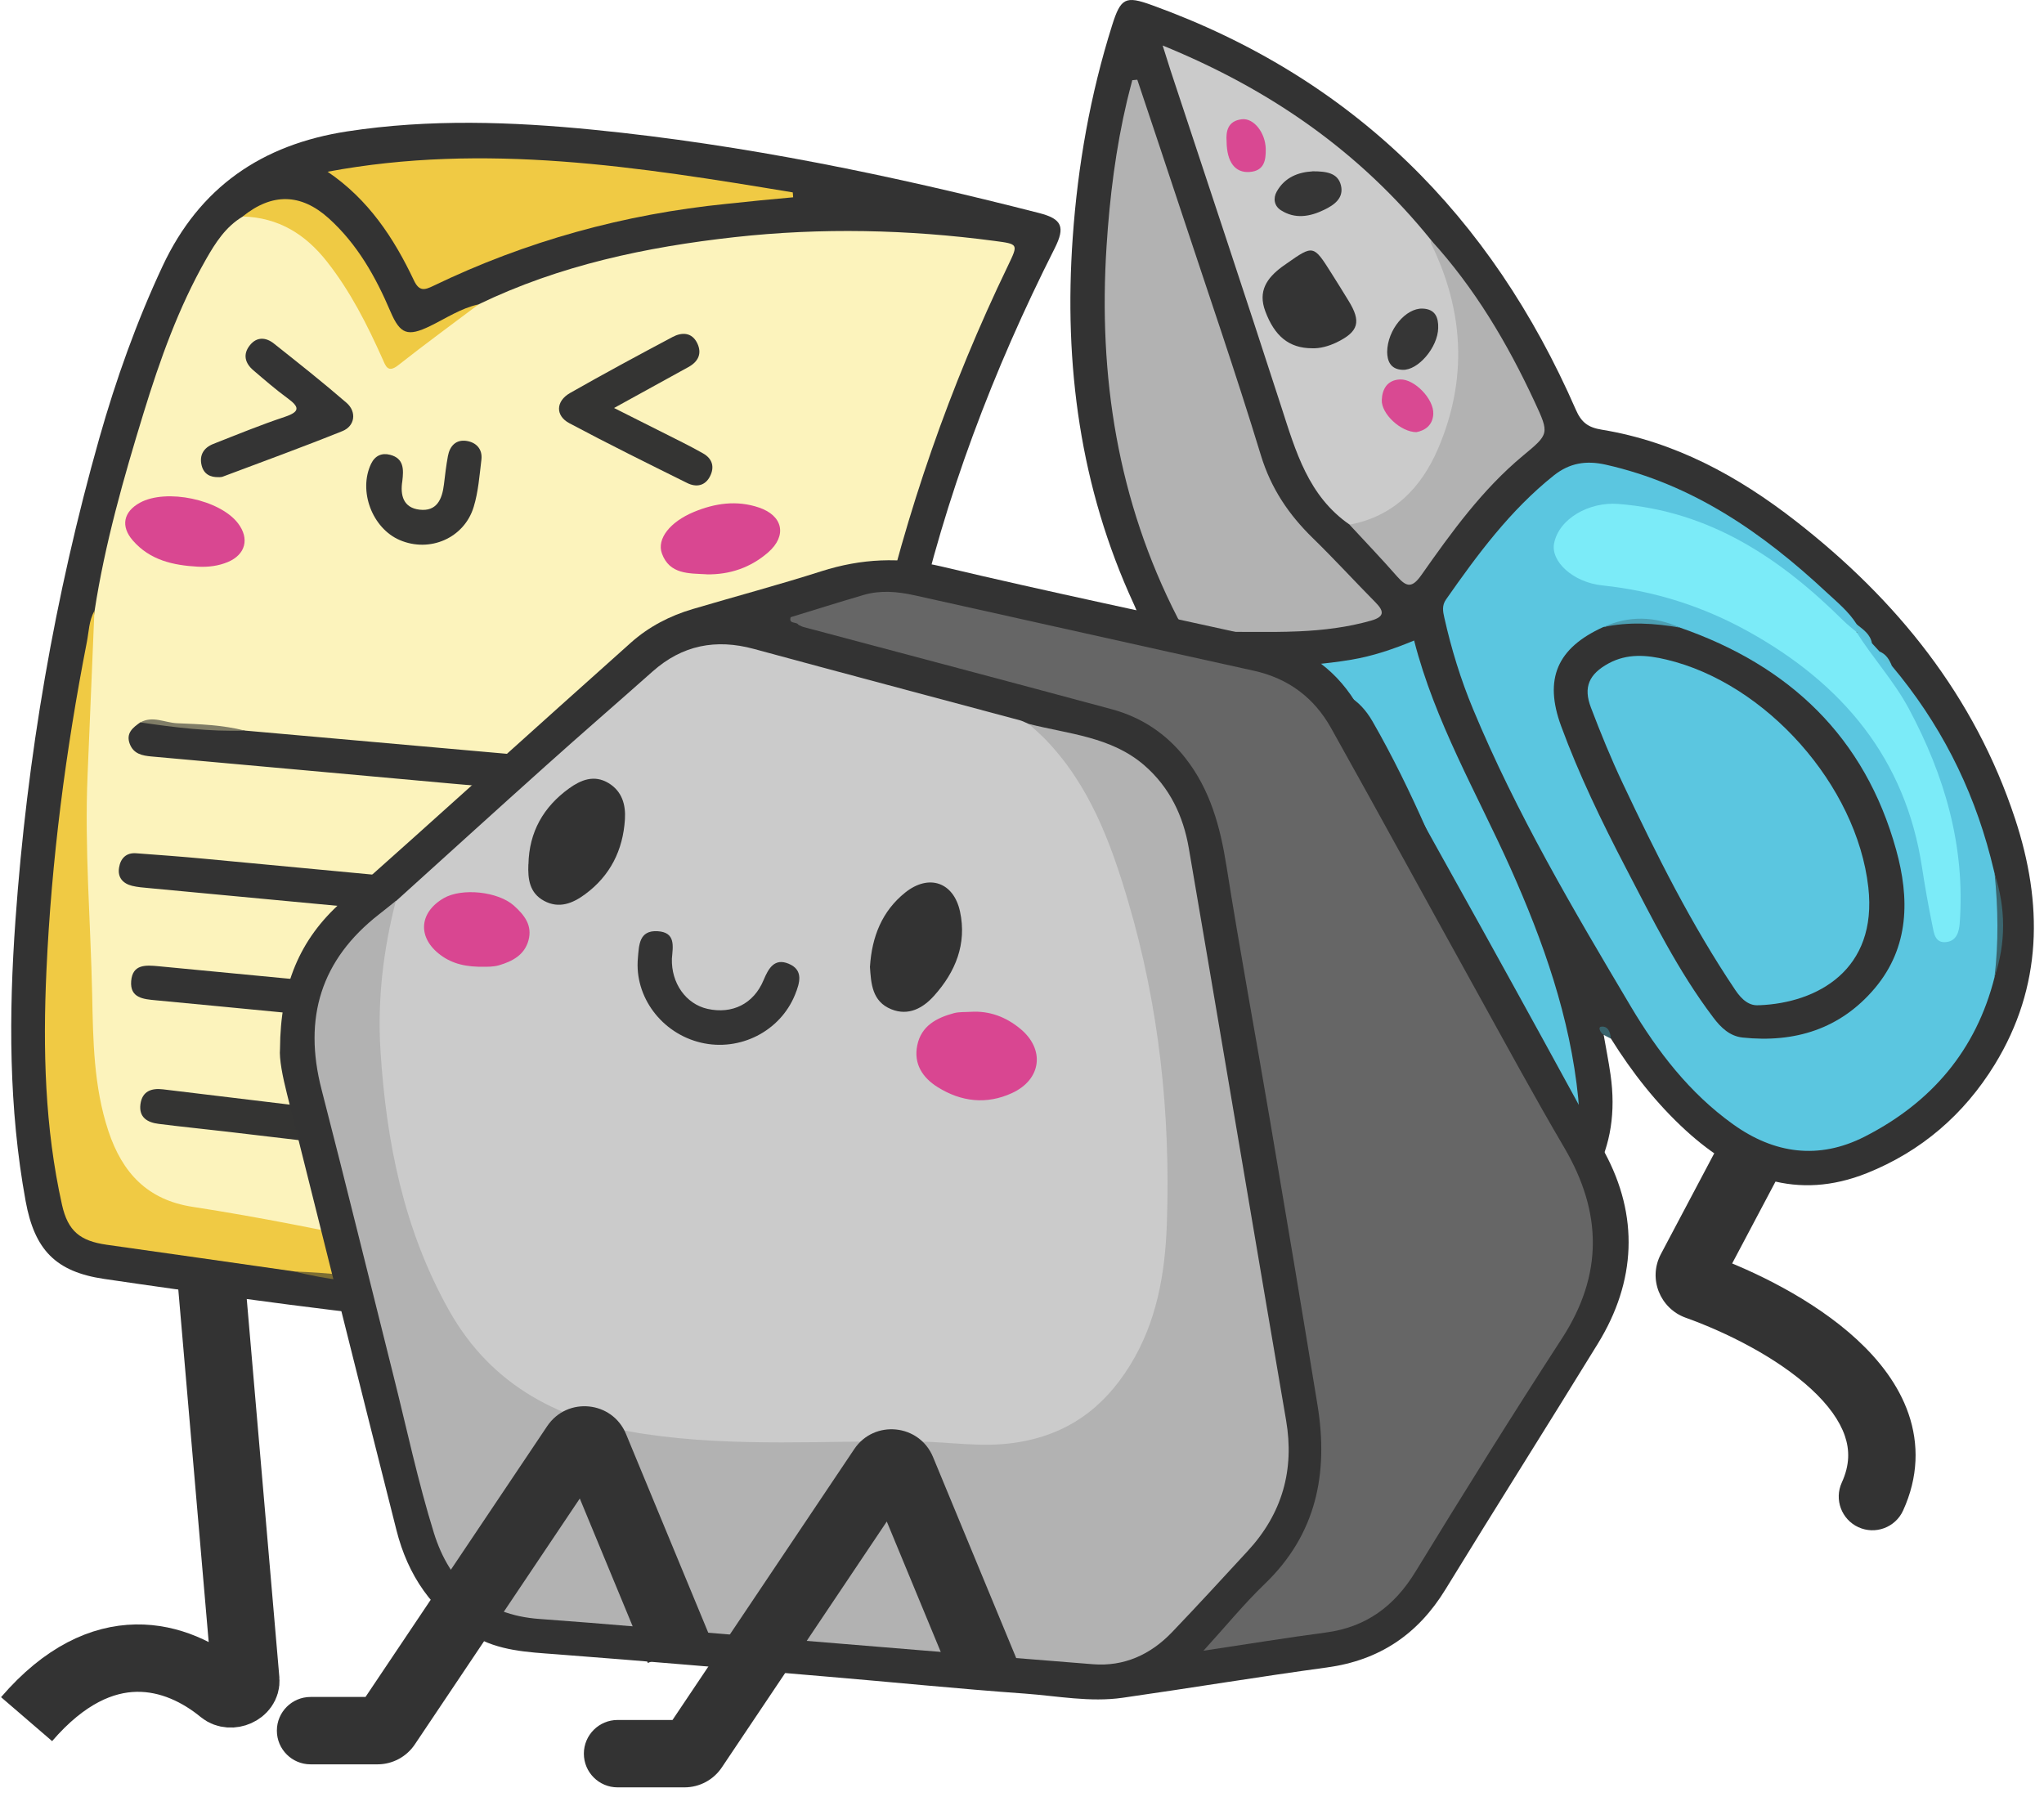 <svg width="182" height="160" viewBox="0 0 182 160" fill="none" xmlns="http://www.w3.org/2000/svg">
<path d="M142.793 92.149C142.998 93.324 143.23 94.493 143.401 95.675C144.372 102.407 141.433 107.211 135.945 110.751C126.918 116.573 111.753 115.678 103.546 103.186C99.548 97.103 97.579 90.344 96.937 83.155C96.302 76.096 96.937 69.193 99.384 62.503C99.794 61.382 100.135 60.179 100.812 59.229C102.145 57.371 101.864 55.772 100.949 53.776C96.172 43.422 94.716 32.481 95.516 21.164C95.967 14.72 97.081 8.419 99.021 2.261C99.794 -0.192 100.211 -0.397 102.568 0.457C120.439 6.915 132.768 19.203 140.312 36.479C140.811 37.627 141.413 38.065 142.629 38.263C149.142 39.329 154.759 42.397 159.892 46.395C168.878 53.393 175.822 61.963 179.43 72.925C181.904 80.435 181.883 87.83 177.612 94.793C174.885 99.236 171.065 102.53 166.227 104.464C160.035 106.937 154.78 104.928 150.119 100.671C147.502 98.279 145.328 95.504 143.449 92.497C143.235 92.183 143.021 92.071 142.807 92.162L142.793 92.149Z" fill="#333333"/>
<path d="M142.793 92.149C142.485 91.957 142.267 91.465 142.561 91.424C143.182 91.335 143.394 91.909 143.428 92.484C143.217 92.374 143.005 92.258 142.786 92.149H142.793Z" fill="#39646D"/>
<path d="M125.913 57.029C127.772 64.28 131.503 70.629 134.497 77.305C137.408 83.811 139.82 90.618 140.531 97.821C140.804 100.596 139.725 103.042 137.845 105.133C130.014 113.853 115.362 113.068 107.632 103.507C103.587 98.504 101.407 92.695 100.375 86.436C98.933 77.661 99.568 69.105 103.32 60.904C103.956 59.523 104.762 59.148 106.197 59.223C110.913 59.475 115.628 59.523 120.323 58.744C122.237 58.423 124.048 57.808 125.913 57.036V57.029Z" fill="#5BC6E0"/>
<path d="M166.692 57.289C166.91 57.528 167.129 57.774 167.354 58.013C167.71 58.457 168.031 58.936 168.468 59.311C172.671 64.314 175.589 69.986 177.236 76.308C177.366 76.8 177.482 77.292 177.605 77.784C178.234 80.859 178.33 83.934 177.599 87.01C175.952 93.543 171.954 98.19 166.035 101.211C161.942 103.295 157.971 102.741 154.302 100.103C150.44 97.336 147.591 93.632 145.199 89.606C140.094 81.009 135.002 72.392 131.155 63.125C130.061 60.494 129.228 57.781 128.606 55.006C128.476 54.439 128.38 53.913 128.756 53.38C131.565 49.368 134.462 45.445 138.337 42.349C139.759 41.215 141.228 40.99 142.957 41.372C150.707 43.108 156.953 47.441 162.639 52.744C163.589 53.626 164.614 54.459 165.318 55.58C165.509 55.819 165.516 56.052 165.304 56.277C164.341 56.407 163.896 55.628 163.363 55.088C160.165 51.856 156.495 49.306 152.381 47.379C149.552 46.053 146.552 45.486 143.463 45.275C142.889 45.233 142.328 45.377 141.789 45.555C140.135 46.108 138.857 47.557 138.918 48.801C138.973 49.969 140.285 51.111 142.069 51.507C144.119 51.965 146.224 52.115 148.26 52.703C155.238 54.712 161.156 58.368 165.837 63.924C169.432 68.189 171.161 73.273 171.878 78.74C172.002 79.704 172.152 80.661 172.336 81.604C172.459 82.226 172.439 83.196 173.355 83.1C174.079 83.019 174.045 82.151 174.065 81.535C174.154 78.973 174.086 76.424 173.532 73.895C172.227 67.95 169.739 62.592 165.83 57.917C165.468 57.487 165.017 57.09 165.168 56.428C166.158 55.853 166.213 56.954 166.698 57.289H166.692Z" fill="#5BC6E0"/>
<path d="M101.27 7.107C102.555 10.961 103.853 14.809 105.124 18.67C107.53 25.955 110.038 33.212 112.272 40.545C113.175 43.498 114.753 45.828 116.899 47.919C118.813 49.785 120.617 51.76 122.496 53.66C123.302 54.48 123.227 54.938 122.072 55.266C119.981 55.86 117.828 56.12 115.683 56.216C112.73 56.346 109.771 56.216 106.812 56.27C105.801 56.291 105.295 55.867 104.851 55.006C99.513 44.591 97.784 33.499 98.529 21.923C98.809 17.549 99.349 13.209 100.361 8.938C100.504 8.337 100.668 7.742 100.819 7.141C100.969 7.127 101.119 7.114 101.263 7.1L101.27 7.107Z" fill="#B2B2B2"/>
<path d="M120.172 46.716C116.496 44.181 115.368 40.19 114.09 36.233C110.858 26.242 107.53 16.278 104.236 6.3C104.044 5.713 103.86 5.118 103.525 4.052C113.154 7.981 121.088 13.537 127.41 21.362C130.642 26.378 130.888 31.777 129.439 37.381C128.496 41.031 126.644 44.072 123.337 46.053C122.38 46.628 121.396 47.318 120.172 46.71V46.716Z" fill="#CBCBCB"/>
<path d="M120.173 46.716C124.109 45.985 126.569 43.402 128.052 39.937C130.677 33.807 130.362 27.691 127.431 21.704C127.383 21.608 127.41 21.479 127.403 21.369C131.305 25.64 134.217 30.554 136.643 35.775C137.975 38.639 137.941 38.639 135.597 40.586C131.975 43.6 129.248 47.386 126.569 51.193C125.763 52.341 125.271 52.32 124.417 51.35C123.036 49.771 121.587 48.261 120.166 46.723L120.173 46.716Z" fill="#B2B2B2"/>
<path d="M177.592 87.01C177.961 83.934 177.913 80.859 177.599 77.784C178.596 80.859 178.631 83.934 177.592 87.01Z" fill="#3B666F"/>
<path d="M165.291 56.27C165.291 56.038 165.291 55.806 165.297 55.58C165.892 56.045 166.541 56.468 166.685 57.295C166.22 56.954 165.755 56.612 165.284 56.27H165.291Z" fill="#5CC4DA"/>
<path d="M168.462 59.311C167.826 59.106 167.416 58.703 167.348 58.013C167.949 58.245 168.236 58.751 168.462 59.311Z" fill="#5CC4DA"/>
<path d="M122.933 101.416C118.218 101.361 115.109 99.003 112.505 95.819C106.265 88.192 104.994 75.153 109.641 66.48C111.22 63.542 113.38 61.348 117.043 61.28C119.387 61.239 121.047 62.216 122.209 64.232C125.79 70.465 128.455 77.107 131.121 83.75C132.139 86.285 132.979 88.875 133.683 91.513C134.182 93.386 133.909 95.074 132.549 96.584C129.87 99.557 126.651 101.334 122.94 101.416H122.933Z" fill="#333333"/>
<path d="M149.593 55.888C159.317 59.264 166.056 65.619 168.837 75.679C170.026 79.964 170.033 84.31 166.944 87.987C163.876 91.629 159.809 92.88 155.162 92.388C154.028 92.265 153.235 91.513 152.558 90.611C149.415 86.463 147.125 81.809 144.734 77.223C142.608 73.137 140.599 68.988 139.007 64.662C137.455 60.453 138.645 57.705 142.752 55.84C145.041 55.115 147.324 55.184 149.599 55.881L149.593 55.888Z" fill="#333333"/>
<path d="M165.291 56.27C166.767 58.608 168.653 60.658 169.965 63.104C173.163 69.077 174.995 75.358 174.496 82.198C174.441 82.936 174.236 83.757 173.341 83.88C172.289 84.03 172.2 83.087 172.063 82.41C171.708 80.695 171.407 78.973 171.14 77.244C169.671 67.546 164.054 60.897 155.716 56.257C151.657 53.995 147.317 52.614 142.677 52.129C140.06 51.856 138.064 49.99 138.378 48.384C138.816 46.156 141.529 44.68 144.057 44.871C152.251 45.5 158.532 49.71 164.142 55.273C164.505 55.628 164.908 55.942 165.297 56.27H165.291Z" fill="#7BEBF8"/>
<path d="M149.593 55.888C147.31 55.491 145.034 55.341 142.745 55.847C145.034 54.801 147.317 54.863 149.593 55.888Z" fill="#4CA0B4"/>
<path d="M116.845 31.012C114.76 31.012 113.482 29.912 112.662 27.711C111.993 25.921 112.806 24.766 114.138 23.768C114.275 23.666 114.419 23.57 114.555 23.474C116.933 21.8 116.954 21.8 118.533 24.301C119.052 25.114 119.558 25.941 120.063 26.761C121.232 28.647 120.979 29.536 119.004 30.493C118.273 30.841 117.514 31.039 116.838 31.012H116.845Z" fill="#343434"/>
<path d="M116.858 15.253C118.095 15.253 119.127 15.389 119.4 16.51C119.674 17.638 118.792 18.26 117.904 18.683C116.639 19.299 115.314 19.531 114.049 18.718C113.455 18.335 113.345 17.665 113.68 17.064C114.412 15.745 115.669 15.328 116.858 15.26V15.253Z" fill="#363636"/>
<path d="M123.515 31.347C123.535 29.345 125.182 27.424 126.665 27.479C127.793 27.52 128.087 28.258 128.059 29.215C128.018 30.937 126.269 32.994 124.881 32.932C123.761 32.885 123.528 32.078 123.515 31.347Z" fill="#363636"/>
<path d="M126.125 38.481C124.731 38.481 122.981 36.848 123.036 35.611C123.077 34.627 123.535 33.834 124.669 33.787C125.947 33.739 127.683 35.529 127.622 36.862C127.574 37.86 126.897 38.331 126.118 38.481H126.125Z" fill="#D94992"/>
<path d="M109.218 12.601C109.15 11.713 109.307 10.763 110.578 10.619C111.637 10.496 112.669 11.815 112.703 13.251C112.724 14.289 112.56 15.226 111.254 15.314C109.983 15.403 109.238 14.446 109.218 12.608V12.601Z" fill="#D94892"/>
<path d="M109.928 77.633C109.853 74.941 110.612 71.421 112.225 68.086C112.833 66.843 113.673 65.763 114.842 65.004C116.865 63.685 118.662 64.109 119.838 66.221C122.195 70.444 124.177 74.845 126.016 79.314C127.724 83.463 129.446 87.597 130.629 91.944C130.977 93.228 130.656 94.11 129.808 95.012C125.517 99.591 119.462 99.4 115.43 94.561C111.582 89.941 109.901 84.597 109.922 77.64L109.928 77.633Z" fill="#5BC6E0"/>
<path d="M156.659 89.504C155.778 89.606 155.101 89.032 154.513 88.158C150.597 82.335 147.481 76.082 144.495 69.761C143.449 67.553 142.526 65.284 141.659 63.009C140.955 61.177 141.501 60.015 143.23 59.072C144.898 58.17 146.613 58.314 148.37 58.731C157.247 60.829 165.331 69.925 166.357 79.007C167.19 86.381 161.798 89.306 156.659 89.511V89.504Z" fill="#5BC6E0"/>
<path d="M163.995 132.015C163.306 133.522 163.97 135.302 165.476 135.991C166.983 136.68 168.763 136.017 169.452 134.51L163.995 132.015ZM151.104 114.511L152.116 111.686L151.104 114.511ZM153.48 101.106L147.887 111.671L153.189 114.478L158.782 103.913L153.48 101.106ZM150.092 117.335C153.685 118.622 158.214 120.865 161.279 123.695C162.8 125.1 163.804 126.505 164.266 127.849C164.697 129.104 164.711 130.449 163.995 132.015L169.452 134.51C170.816 131.525 170.865 128.589 169.941 125.9C169.047 123.298 167.306 121.093 165.349 119.286C161.457 115.694 156.095 113.112 152.116 111.686L150.092 117.335ZM147.887 111.671C146.72 113.874 147.829 116.524 150.092 117.335L152.116 111.686C153.208 112.078 153.774 113.373 153.189 114.478L147.887 111.671Z" fill="#333333"/>
<path d="M80.197 62.332C77.061 79.628 76.869 96.816 82.179 113.778C82.644 115.268 82.138 116.183 80.915 116.894C78.434 118.336 75.666 118.691 72.892 118.985C66.42 119.669 59.935 119.334 53.47 118.924C42.856 118.247 32.291 117.079 21.753 115.643C17.584 115.076 13.422 114.495 9.261 113.88C4.955 113.245 3.076 111.29 2.283 106.957C0.766 98.668 0.78 90.324 1.374 81.966C2.406 67.409 4.866 53.092 8.837 39.041C10.327 33.786 12.158 28.654 14.475 23.699C17.769 16.66 23.318 12.867 30.924 11.699C38.243 10.578 45.542 10.831 52.855 11.555C66.29 12.888 79.466 15.628 92.526 18.97C94.569 19.496 94.87 20.207 93.906 22.12C88.425 32.973 84.141 44.256 81.489 56.14C81.038 58.197 80.717 60.288 80.177 62.332H80.197Z" fill="#333333"/>
<path d="M80.197 62.332C80.416 60.22 80.758 58.142 81.509 56.14C81.359 58.265 81.086 60.363 80.197 62.332Z" fill="#C4A73B"/>
<path d="M42.624 27.096C49.827 23.617 57.536 21.991 65.415 21.116C73.124 20.262 80.847 20.432 88.541 21.451C90.694 21.738 90.68 21.717 89.751 23.658C84.571 34.394 80.689 45.575 78.065 57.199C77.532 58.648 77.382 60.179 77.129 61.682C75.776 69.582 74.901 77.537 74.969 85.56C75.051 94.902 76.028 104.142 78.748 113.128C79.111 114.324 78.755 114.741 77.662 115.056C74.177 116.047 70.609 116.156 67.035 116.245C65.272 116.293 63.516 116.252 61.752 116.252C60.898 115.951 60.017 116.204 59.149 116.108C58.643 115.917 58.096 115.978 57.577 115.889C56.955 115.691 56.306 115.753 55.663 115.725C50.217 114.57 44.763 113.484 39.323 112.322C32.879 110.948 26.468 109.397 19.922 108.522C19.136 108.42 18.363 108.188 17.578 108.078C12.643 107.388 9.999 104.326 8.864 99.707C8.324 97.499 8.017 95.258 7.928 92.968C7.668 86.162 7.374 79.355 7.279 72.548C7.19 66.473 7.593 60.425 8.42 54.404C9.343 48.397 11.01 42.561 12.787 36.766C14.236 32.05 15.889 27.403 18.343 23.091C19.183 21.615 20.099 20.18 21.623 19.277C23.174 18.539 24.521 19.277 25.819 19.947C27.343 20.733 28.628 21.827 29.653 23.255C31.382 25.667 32.858 28.203 34.061 30.916C34.697 32.344 34.997 32.412 36.166 31.415C38.161 29.72 40.307 28.278 42.638 27.096H42.624Z" fill="#FCF3BC"/>
<path d="M8.407 54.404C8.202 59.277 8.003 64.143 7.798 69.015C7.518 75.555 8.072 82.075 8.208 88.601C8.29 92.64 8.338 96.748 9.65 100.711C10.894 104.456 13.143 106.848 17.147 107.463C29.134 109.308 40.895 112.281 52.8 114.564C53.853 114.762 54.796 115.425 55.923 115.261C56.45 115.678 57.126 115.24 57.666 115.575C58.138 115.63 58.65 115.527 59.019 115.944C57.181 116.279 55.363 115.91 53.538 115.848C51.181 115.773 48.843 115.377 46.486 115.432C46.205 115.432 45.925 115.438 45.666 115.295C42.139 114.94 38.62 114.591 35.093 114.236C32.127 113.901 29.155 113.655 26.209 113.217C20.64 112.425 15.07 111.618 9.5 110.839C7.136 110.504 6.049 109.63 5.523 107.292C3.985 100.411 3.814 93.426 4.135 86.428C4.58 76.594 5.844 66.849 7.73 57.186C7.915 56.249 7.915 55.265 8.407 54.404Z" fill="#F0CA44"/>
<path d="M29.161 15.293C43.178 12.669 56.887 14.863 70.589 17.132L70.623 17.569C69.673 17.658 68.723 17.747 67.773 17.835C66.755 17.938 65.737 18.047 64.718 18.15C55.581 19.066 46.861 21.464 38.585 25.455C37.82 25.824 37.335 25.975 36.863 24.984C35.072 21.198 32.81 17.76 29.161 15.286V15.293Z" fill="#F0CA44"/>
<path d="M42.624 27.096C40.239 28.893 37.82 30.656 35.476 32.508C34.526 33.26 34.342 32.59 34.061 31.961C32.695 28.907 31.198 25.941 29.107 23.289C27.173 20.829 24.774 19.366 21.61 19.277C24.22 17.166 26.79 17.214 29.257 19.428C31.806 21.724 33.44 24.628 34.765 27.738C35.633 29.768 36.296 30 38.292 29.036C39.713 28.346 41.039 27.444 42.617 27.102L42.624 27.096Z" fill="#EFCA44"/>
<path d="M45.666 115.302C50.114 115.52 54.57 115.732 59.019 115.951C59.921 116.115 60.864 115.876 61.739 116.258C56.354 116.429 50.989 116.176 45.666 115.302Z" fill="#7C6D33"/>
<path d="M26.202 113.224C29.195 113.313 32.154 113.655 35.086 114.242C32.079 114.318 29.12 113.935 26.202 113.224Z" fill="#7C6D33"/>
<path d="M77.122 61.682C77.033 60.104 77.224 58.587 78.058 57.199C77.88 58.723 77.641 60.233 77.122 61.682Z" fill="#CBC49B"/>
<path d="M51.85 92.688C43.062 91.854 34.075 91 25.088 90.146C21.357 89.79 17.626 89.421 13.894 89.073C12.773 88.97 11.557 88.875 11.68 87.358C11.803 85.847 12.972 85.929 14.12 86.039C26.551 87.235 38.989 88.417 51.426 89.599C51.707 89.626 51.994 89.633 52.274 89.661C53.36 89.777 54.426 90.037 54.242 91.438C54.078 92.674 53.108 92.859 51.843 92.681L51.85 92.688Z" fill="#333333"/>
<path d="M50.067 82.54C41.927 81.774 33.959 81.029 25.991 80.278C21.753 79.881 17.51 79.485 13.273 79.082C12.767 79.034 12.248 79 11.755 78.877C10.935 78.672 10.457 78.125 10.601 77.257C10.73 76.444 11.229 75.911 12.124 75.979C14.161 76.129 16.204 76.28 18.234 76.471C28.581 77.442 38.92 78.419 49.267 79.396C49.773 79.444 50.279 79.54 50.784 79.587C51.775 79.676 52.411 80.134 52.349 81.2C52.288 82.3 51.55 82.601 50.572 82.546C50.347 82.533 50.121 82.546 50.06 82.546L50.067 82.54Z" fill="#333333"/>
<path d="M21.781 65.052C31 65.872 40.219 66.685 49.438 67.505C49.779 67.532 50.114 67.587 50.449 67.628C51.433 67.758 52.021 68.243 51.939 69.316C51.85 70.45 51.071 70.696 50.135 70.621C46.793 70.355 43.458 70.068 40.123 69.767C31.246 68.967 22.369 68.154 13.491 67.361C12.65 67.286 11.899 67.129 11.557 66.248C11.188 65.284 11.831 64.785 12.507 64.313C15.61 64.457 18.692 64.826 21.788 65.038L21.781 65.052Z" fill="#333333"/>
<path d="M43.177 103.479C35.598 102.584 27.917 101.675 20.236 100.773C18.206 100.534 16.163 100.335 14.133 100.076C13.135 99.953 12.349 99.508 12.506 98.319C12.664 97.164 13.484 96.877 14.509 97C24.22 98.169 33.924 99.351 43.642 100.499C44.783 100.636 45.528 101.06 45.357 102.304C45.187 103.513 44.257 103.581 43.177 103.479Z" fill="#343433"/>
<path d="M54.686 36.335C56.968 37.483 58.882 38.44 60.789 39.404C61.397 39.711 61.998 40.032 62.593 40.367C63.433 40.839 63.639 41.577 63.228 42.397C62.798 43.265 62.005 43.415 61.192 43.012C57.679 41.269 54.16 39.533 50.702 37.688C49.437 37.019 49.478 35.727 50.756 34.996C53.77 33.28 56.825 31.633 59.887 30.007C60.707 29.57 61.602 29.576 62.08 30.554C62.525 31.469 62.183 32.201 61.294 32.686C59.21 33.827 57.133 34.975 54.679 36.328L54.686 36.335Z" fill="#343433"/>
<path d="M19.498 42.486C18.725 42.52 18.145 42.219 17.953 41.44C17.728 40.524 18.145 39.868 18.985 39.533C21.097 38.7 23.202 37.839 25.354 37.121C26.762 36.65 26.653 36.226 25.594 35.453C24.541 34.681 23.55 33.82 22.559 32.973C21.801 32.33 21.609 31.531 22.259 30.731C22.867 29.973 23.68 30.027 24.384 30.588C26.564 32.317 28.751 34.046 30.856 35.87C31.778 36.67 31.608 37.934 30.494 38.385C26.967 39.807 23.393 41.105 19.832 42.445C19.73 42.486 19.607 42.479 19.498 42.493V42.486Z" fill="#343434"/>
<path d="M35.825 42.827C35.62 44.105 35.913 45.212 37.349 45.383C38.893 45.568 39.371 44.454 39.529 43.135C39.631 42.288 39.727 41.44 39.884 40.606C40.048 39.718 40.595 39.123 41.531 39.26C42.406 39.39 42.98 39.991 42.864 40.941C42.693 42.349 42.59 43.784 42.18 45.13C41.34 47.919 38.264 49.238 35.592 48.09C33.139 47.037 31.888 43.709 33.043 41.297C33.392 40.572 34 40.306 34.731 40.497C35.989 40.818 35.941 41.823 35.825 42.827Z" fill="#353534"/>
<path d="M62.921 51.138C61.349 51.049 59.62 51.165 58.937 49.285C58.465 47.98 59.661 46.47 61.78 45.588C63.652 44.809 65.6 44.522 67.575 45.192C69.714 45.916 70.103 47.693 68.402 49.183C66.85 50.536 64.998 51.178 62.921 51.144V51.138Z" fill="#D94791"/>
<path d="M17.612 50.461C15.418 50.338 13.354 49.887 11.823 48.124C10.73 46.866 10.983 45.575 12.452 44.768C14.796 43.477 19.587 44.481 21.2 46.607C22.232 47.967 21.863 49.381 20.291 50.044C19.443 50.399 18.548 50.509 17.619 50.461H17.612Z" fill="#D94791"/>
<path d="M21.78 65.052C18.657 65.161 15.575 64.778 12.5 64.327C13.6 63.705 14.694 64.361 15.78 64.402C17.79 64.484 19.812 64.553 21.78 65.052Z" fill="#807D67"/>
<path d="M57.666 115.575C57.071 115.548 56.422 115.821 55.923 115.261C56.517 115.302 57.153 115.104 57.666 115.575Z" fill="#F4D762"/>
<path d="M18.768 113.444L21.885 149.6C21.971 150.602 20.544 151.21 19.768 150.571C15.807 147.312 9.152 145.201 2.367 153.081" stroke="#333333" stroke-width="6"/>
<path d="M24.932 93.397C24.966 87.773 26.668 83.652 30.406 80.324C39.031 72.656 47.573 64.9 56.184 57.218C57.763 55.81 59.642 54.833 61.685 54.232C65.499 53.104 69.346 52.079 73.132 50.869C76.686 49.735 80.157 49.571 83.848 50.446C93.456 52.728 103.14 54.731 112.776 56.883C116.412 57.697 119.207 59.842 120.997 63.041C128.351 76.189 135.69 89.345 142.866 102.596C145.941 108.268 145.688 114.091 142.278 119.64C137.788 126.952 133.189 134.21 128.706 141.529C126.259 145.527 122.829 147.844 118.154 148.479C112.079 149.306 106.031 150.311 99.956 151.179C97.058 151.595 94.167 151.021 91.283 150.809C85.338 150.386 79.399 149.778 73.46 149.279C65.478 148.602 57.503 147.912 49.514 147.304C46.951 147.112 44.416 147.003 42.12 145.643C38.484 143.49 36.311 140.265 35.299 136.246C32.026 123.31 28.8 110.359 25.554 97.409C25.164 95.858 24.85 94.299 24.932 93.39V93.397Z" fill="#333333"/>
<path d="M35.238 80.255C39.707 76.217 44.156 72.171 48.639 68.153C51.769 65.344 54.954 62.596 58.097 59.801C60.742 57.444 63.742 56.863 67.132 57.785C75.025 59.931 82.925 62.023 90.825 64.141C91.092 64.216 91.344 64.36 91.604 64.469C92.93 64.954 93.88 65.884 94.734 66.977C97.857 70.954 99.586 75.588 100.98 80.344C103.83 90.042 104.78 99.972 104.343 110.045C104.158 114.241 103.195 118.252 100.98 121.902C97.632 127.424 92.52 129.57 86.362 129.146C79.535 128.681 72.715 129.016 65.895 128.866C62.936 128.797 59.983 128.64 57.072 128.114C52.794 127.335 48.639 126.159 45.126 123.405C41.19 120.316 38.798 116.141 37.049 111.576C34.226 104.202 33.071 96.52 33.42 88.648C33.55 85.791 33.611 82.825 35.231 80.242L35.238 80.255Z" fill="#CBCBCB"/>
<path d="M35.238 80.255C34.117 84.622 33.598 89.058 33.878 93.554C34.391 101.66 35.949 109.505 39.981 116.681C43.801 123.487 49.999 126.583 57.414 127.69C65.492 128.9 73.631 128.251 81.743 128.36C84.613 128.401 87.443 128.907 90.374 128.469C94.981 127.793 98.227 125.421 100.584 121.628C102.99 117.76 103.742 113.441 103.899 108.951C104.234 99.192 103.209 89.598 100.441 80.228C98.896 75 96.997 69.888 93.088 65.843C92.616 65.358 92.097 64.92 91.605 64.462C95.151 65.364 98.951 65.597 101.897 68.153C104.145 70.107 105.361 72.649 105.853 75.526C108.177 89.085 110.459 102.644 112.763 116.202C113.343 119.619 113.924 123.036 114.512 126.453C115.277 130.895 114.164 134.791 111.102 138.105C108.867 140.531 106.639 142.957 104.357 145.342C102.45 147.331 100.099 148.411 97.318 148.192C86.889 147.365 76.46 146.49 66.039 145.636C60.032 145.144 54.031 144.591 48.024 144.16C43.056 143.805 40.029 140.982 38.634 136.499C37.22 131.948 36.229 127.266 35.067 122.633C32.921 114.091 30.83 105.534 28.63 97.006C26.989 90.657 28.561 85.449 33.775 81.397C34.267 81.014 34.746 80.625 35.231 80.235L35.238 80.255Z" fill="#B2B2B2"/>
<path d="M70.405 54.956C72.572 54.293 74.738 53.61 76.911 52.974C78.415 52.537 79.939 52.68 81.428 53.008C91.495 55.236 101.548 57.505 111.614 59.719C114.71 60.396 117.006 62.125 118.517 64.824C122.897 72.656 127.189 80.536 131.542 88.388C134.098 93.008 136.62 97.655 139.292 102.206C142.661 107.954 142.757 113.51 139.073 119.189C134.624 126.043 130.298 132.986 126.034 139.957C124.155 143.032 121.64 144.891 118.045 145.37C114.573 145.828 111.122 146.395 107.158 146.989C109.181 144.768 110.78 142.807 112.591 141.064C117.225 136.622 118.298 131.182 117.314 125.127C115.94 116.694 114.525 108.268 113.097 99.849C111.812 92.263 110.405 84.691 109.202 77.091C108.648 73.613 107.767 70.339 105.559 67.517C103.851 65.337 101.65 63.874 99.005 63.157C89.868 60.69 80.711 58.278 71.56 55.838C71.396 55.797 71.246 55.701 71.089 55.633C70.938 55.325 70.194 55.612 70.405 54.949V54.956Z" fill="#666666"/>
<path d="M47.054 76.962C47.108 74.091 48.386 71.85 50.682 70.196C51.728 69.444 52.904 68.966 54.175 69.724C55.391 70.456 55.726 71.658 55.644 72.957C55.473 75.704 54.332 77.987 52.09 79.634C50.997 80.44 49.78 80.939 48.441 80.215C47.149 79.517 46.992 78.281 47.047 76.962H47.054Z" fill="#333333"/>
<path d="M77.465 86.058C77.636 83.413 78.531 81.137 80.602 79.476C82.707 77.795 84.914 78.547 85.481 81.171C86.103 84.055 85.071 86.556 83.171 88.668C82.201 89.755 80.902 90.493 79.365 89.871C77.642 89.174 77.561 87.575 77.458 86.058H77.465Z" fill="#333333"/>
<path d="M86.438 90.097C88.112 89.994 89.582 90.561 90.839 91.6C93.067 93.431 92.739 96.117 90.121 97.327C87.846 98.379 85.577 98.113 83.486 96.801C82.153 95.967 81.333 94.737 81.675 93.076C82.03 91.347 83.39 90.636 84.928 90.219C85.413 90.09 85.939 90.131 86.445 90.097H86.438Z" fill="#D94691"/>
<path d="M59.826 85.354C59.758 87.547 61.077 89.406 63.004 89.837C65.198 90.322 67.111 89.393 67.993 87.267C68.437 86.201 68.97 85.299 70.214 85.812C71.574 86.372 71.212 87.527 70.788 88.579C69.462 91.839 65.881 93.657 62.416 92.844C58.931 92.024 56.477 88.771 56.799 85.306C56.901 84.199 56.881 82.818 58.555 82.921C60.188 83.016 59.915 84.274 59.826 85.354Z" fill="#343434"/>
<path d="M43.227 86.085C41.477 86.126 40.274 85.812 39.242 85.053C37.158 83.515 37.288 81.274 39.502 79.982C41.122 79.039 44.354 79.381 45.762 80.645C46.684 81.472 47.429 82.401 47.053 83.748C46.691 85.046 45.618 85.6 44.45 85.948C43.917 86.106 43.329 86.078 43.227 86.085Z" fill="#D94691"/>
<path d="M54.988 153.156C53.331 153.156 51.988 154.5 51.988 156.156C51.988 157.813 53.331 159.156 54.988 159.156V153.156ZM80.305 130.888L77.533 132.035L80.305 130.888ZM78.55 130.713L81.041 132.384L78.55 130.713ZM90.563 147.834L83.077 129.741L77.533 132.035L85.019 150.128L90.563 147.834ZM76.059 129.042L59.286 154.042L64.269 157.385L81.041 132.384L76.059 129.042ZM60.947 153.156H54.988V159.156H60.947V153.156ZM59.286 154.042C59.658 153.489 60.281 153.156 60.947 153.156V159.156C62.281 159.156 63.526 158.492 64.269 157.385L59.286 154.042ZM83.077 129.741C81.856 126.789 77.838 126.389 76.059 129.042L81.041 132.384C80.152 133.711 78.143 133.51 77.533 132.035L83.077 129.741Z" fill="#333333"/>
<path d="M27.653 151.106C25.996 151.106 24.653 152.449 24.653 154.106C24.653 155.763 25.996 157.106 27.653 157.106V151.106ZM52.969 128.838L50.197 129.985L52.969 128.838ZM51.215 128.663L53.706 130.334L51.215 128.663ZM63.228 145.783L55.741 127.69L50.197 129.985L57.684 148.078L63.228 145.783ZM48.723 126.991L31.951 151.992L36.934 155.335L53.706 130.334L48.723 126.991ZM33.612 151.106H27.653V157.106H33.612V151.106ZM31.951 151.992C32.322 151.438 32.945 151.106 33.612 151.106V157.106C34.945 157.106 36.191 156.442 36.934 155.335L31.951 151.992ZM55.741 127.69C54.52 124.739 50.503 124.339 48.723 126.991L53.706 130.334C52.816 131.66 50.808 131.46 50.197 129.985L55.741 127.69Z" fill="#333333"/>
</svg>
